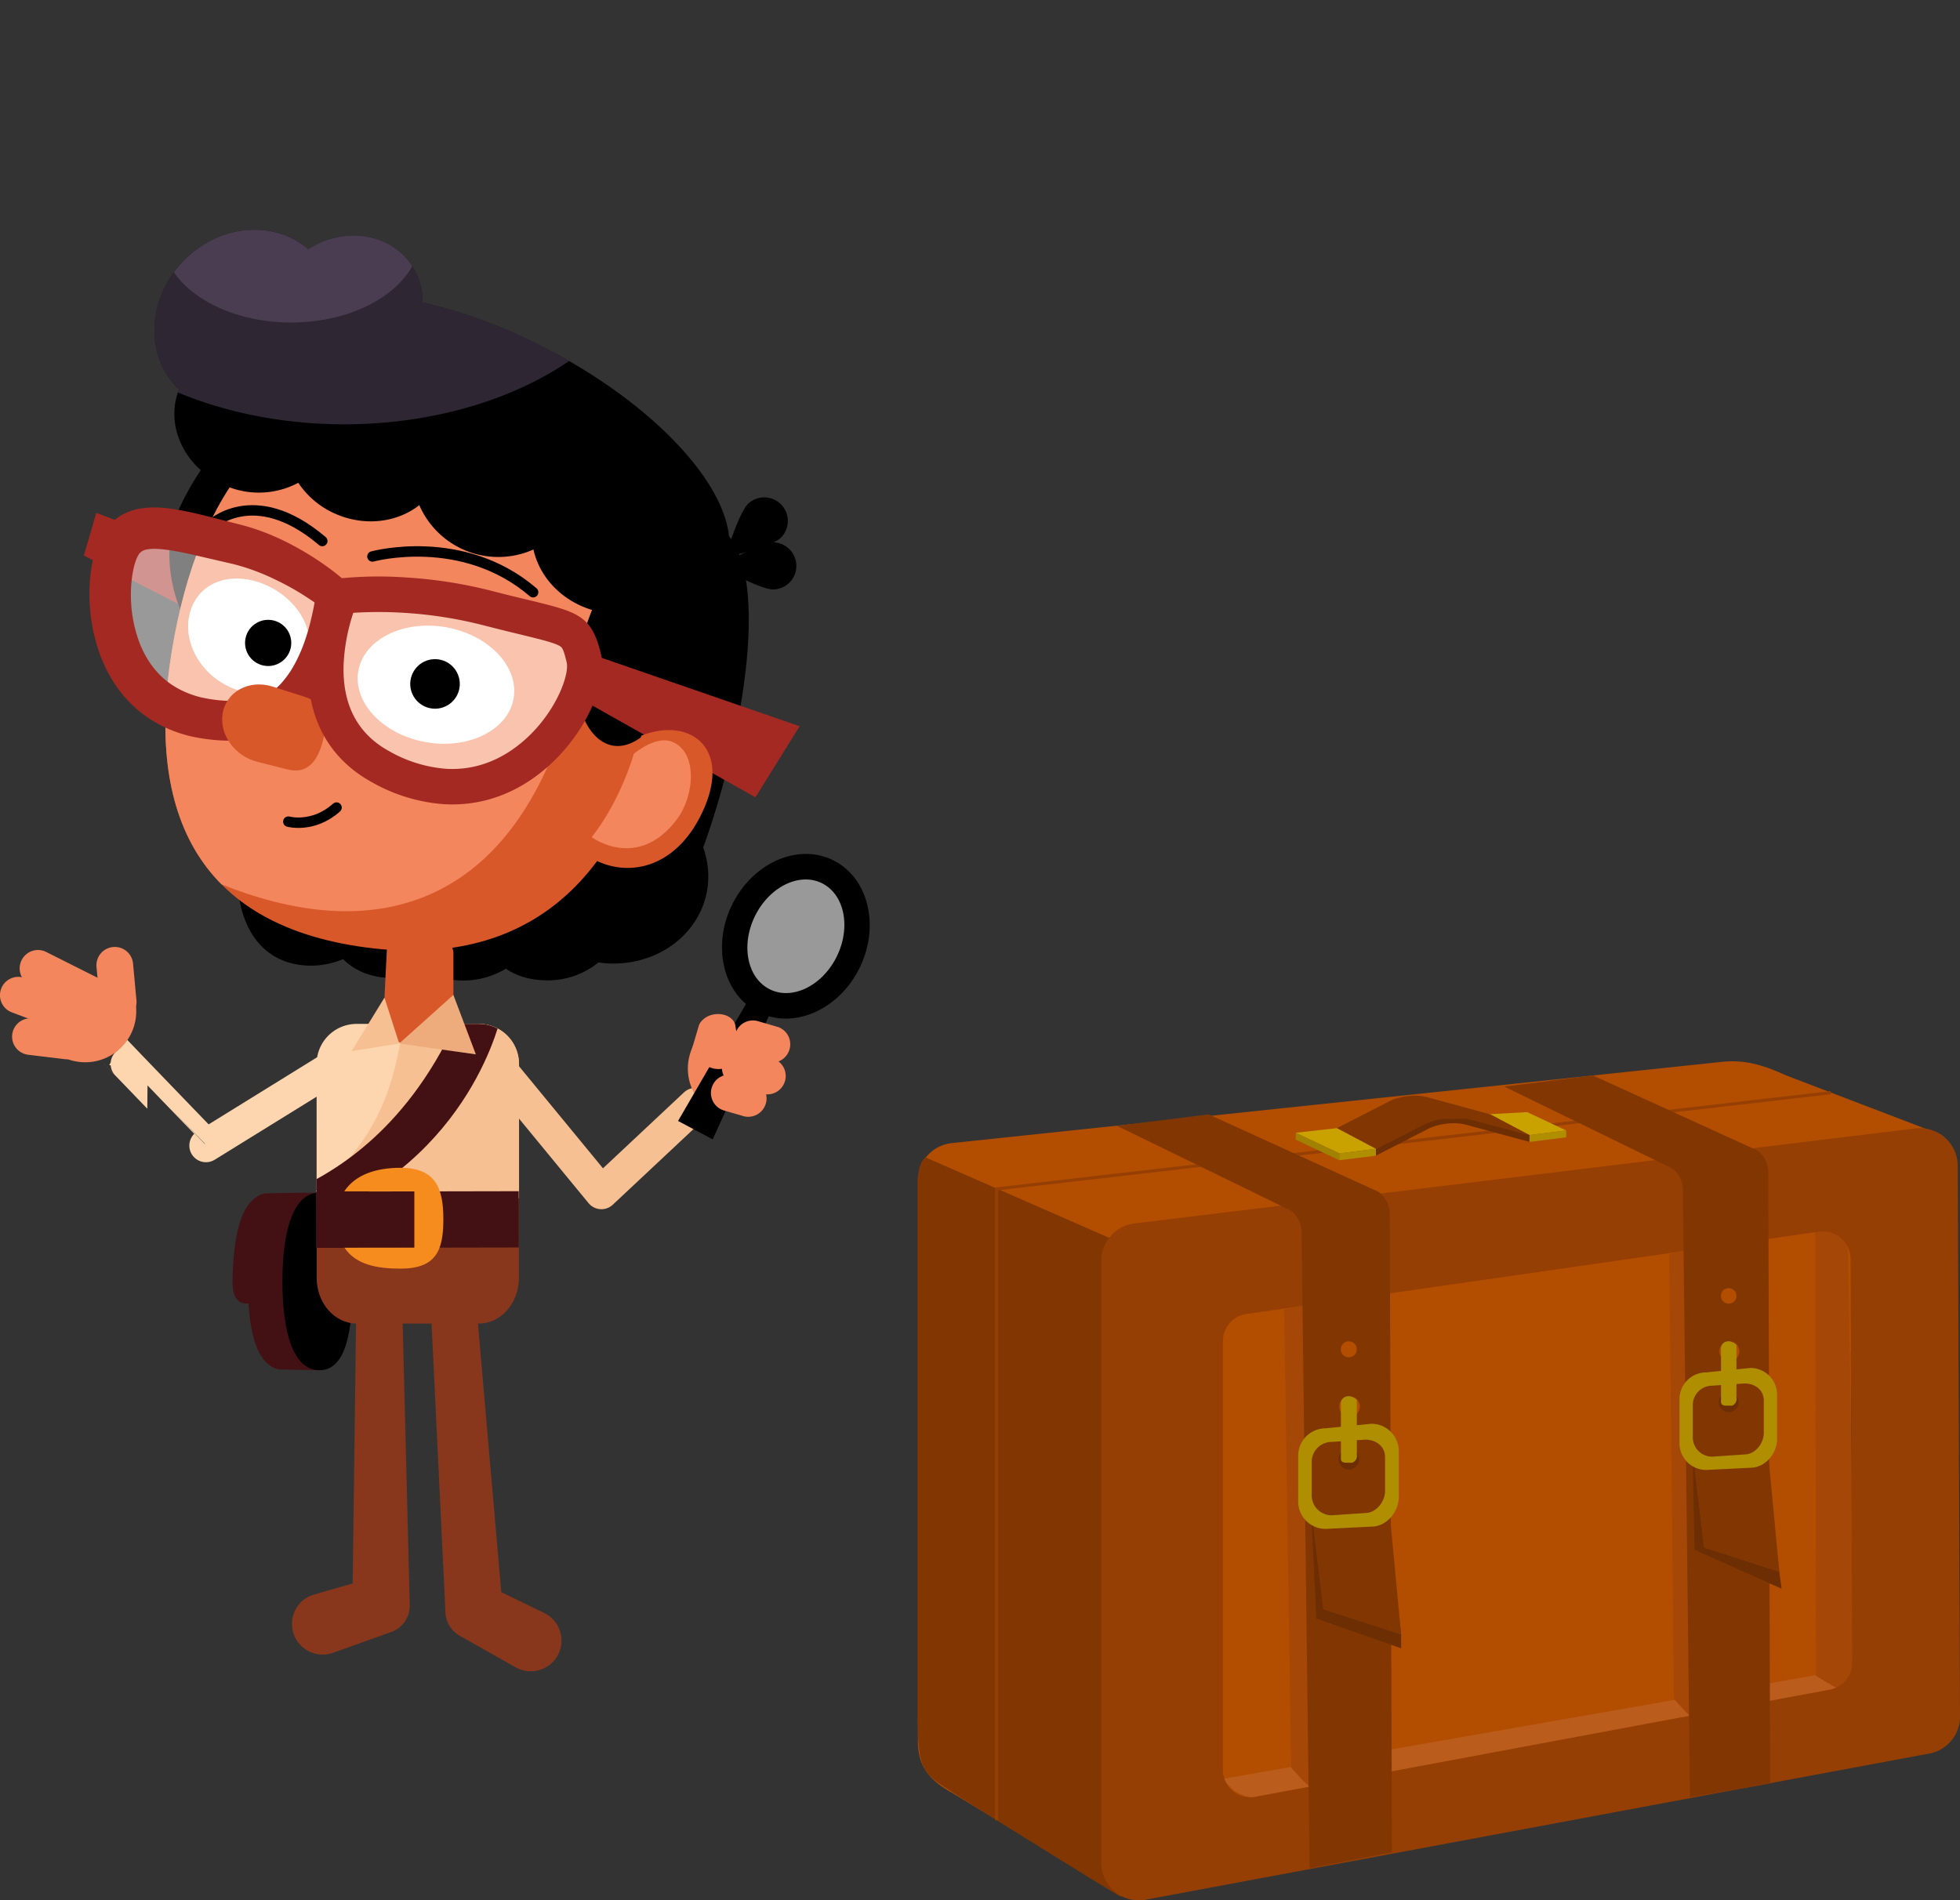 <svg id="Layer_1" data-name="Layer 1" xmlns="http://www.w3.org/2000/svg" xmlns:xlink="http://www.w3.org/1999/xlink" viewBox="0 0 643.01 623.59"><rect x="0" y="0" width="643.01" height="623.59" fill="#333333" stroke="none"/><defs><clipPath id="clip-path" transform="translate(-329.99 -26.57)"><polygon points="493.15 412.29 474.99 411.93 476.75 387.2 489.66 382.08 493.15 412.29" style="fill:none"/></clipPath><clipPath id="clip-path-2" transform="translate(-329.99 -26.57)"><path d="M542,262.51c-11.17,47.95-37.79,83.2-94.41,74.61-58.35-8.85-69.88-51.5-60.38-101.77,9.77-51.7,37.75-90.7,98.49-78.52C544.57,168.65,553.49,213.26,542,262.51Z" style="fill:none"/></clipPath><clipPath id="clip-path-3" transform="translate(-329.99 -26.57)"><path d="M511.8,142.31a172.83,172.83,0,0,0-43.19-16.54,21.5,21.5,0,0,0-3.07-11.39c-6.65-11-21.88-13.82-34-6.33l-.44.3c-10.88-9.42-28.23-8.34-40,2.93-12.49,12-14,30.83-3.31,42.16.3.32.63.59.94.89-4.73,11.86,1.8,25.81,14.92,31.48a27.56,27.56,0,0,0,24.2-.82,28.07,28.07,0,0,0,12.36,10.26c9.65,4.17,20.2,2.7,27.34-2.93a28.26,28.26,0,0,0,38.92,13.85c26.8,12.55,52.56,20.69,60.28,8C577.46,196.59,552.87,164.4,511.8,142.31Z" style="fill:none"/></clipPath><clipPath id="clip-path-4" transform="translate(-329.99 -26.57)"><path d="M433.86,419.74v-44A13.13,13.13,0,0,1,447,362.55H487.1a13.13,13.13,0,0,1,13.12,13.15v44" style="fill:none"/></clipPath></defs><title>poppetje met koffer</title><path d="M642.28,614.82l55.64,33.84L901,542a12.39,12.39,0,0,0,11.1-12.32l55-130.66L916,379.47c-8.27-3.76-14-5.21-21.32-4.44L642.23,401.66A12.39,12.39,0,0,0,631.13,414V597.92C631.13,605.27,634,610.31,642.28,614.82Z" transform="translate(-329.99 -26.57)" style="fill:#b34e00"/><path d="M633.52,406.29a7.58,7.58,0,0,0-2,4.08l-.42,2.53a4.93,4.93,0,0,0-.07.81V589.26c0,15.79,1.5,18,6,21.81,2.54,2.12,54.89,34.59,60.15,37.6,1.06.61,5.7-.16,6.77-.75l-9.78-215.05" transform="translate(-329.99 -26.57)" style="fill:#823703"/><path d="M741.18,616.28,929.5,581.14a9.08,9.08,0,0,0,8.14-9l-.55-132.43a9.08,9.08,0,0,0-10-9l-187.77,27a9.08,9.08,0,0,0-8.14,9V607.25A9.08,9.08,0,0,0,741.18,616.28Z" transform="translate(-329.99 -26.57)" style="fill:#b34e00"/><polyline points="600.65 358.54 326.95 390.12 326.95 597.28" style="fill:none;stroke:#963f04;stroke-miterlimit:10"/><path d="M746,616.33l183-34.78c5.73-1.31,8.74-4.7,8.74-9.69l-9,3.87L731,610.31l1.5,1.5,2.26,2.26A15.49,15.49,0,0,0,746,616.33Z" transform="translate(-329.99 -26.57)" style="fill:#ba5c1c"/><path d="M925.76,576.47s7.77,4.86,8.27,4.51c1.91-1.34,6-14.18,4.51-9L936.28,438a9.75,9.75,0,0,0-10.76-9.69Z" transform="translate(-329.99 -26.57)" style="fill:#a54707"/><path d="M972.25,409.15a12.39,12.39,0,0,0-13.67-12.32L702.38,428a12.39,12.39,0,0,0-11.1,12.32V637.77A12.39,12.39,0,0,0,705,650.09L961.9,602.16A12.39,12.39,0,0,0,973,589.84Zm-42.75,172L741.18,616.28a9.08,9.08,0,0,1-10-9V466.67a9.08,9.08,0,0,1,8.14-9l187.77-27a9.08,9.08,0,0,1,10,9l.55,132.43A9.08,9.08,0,0,1,929.5,581.14Z" transform="translate(-329.99 -26.57)" style="fill:#963f04"/><path d="M753.56,606.55s5.51,6.37,6,6c1.91-1.34,3,.13,3-2.37V469.61c7.89-10.3,12.78-18.71-11.28-13.45Z" transform="translate(-329.99 -26.57)" style="fill:#a54707"/><path d="M786.65,634.37l-.73-209.48a8.92,8.92,0,0,0-3.74-7.27l-55.68-25.38L696.42,396l57,27.78a8.92,8.92,0,0,1,3.57,7.14l2.63,208.71Z" transform="translate(-329.99 -26.57)" style="fill:#823703"/><circle cx="442.5" cy="478.85" r="3.38" style="fill:#6d2e03"/><polygon points="431.85 531.11 459.67 540.88 459.67 536.37 455.16 498.02 430.34 496.52 430.34 500.28 431.85 531.11" style="fill:#6d2e03"/><polygon points="434.1 528.1 458.92 536.13 459.67 536.37 455.91 496.52 430.34 496.52 434.1 528.1" style="fill:#823703"/><circle cx="442.5" cy="442.76" r="2.63" style="fill:#b34e00"/><circle cx="442.75" cy="461.55" r="3.38" style="fill:#b34e00"/><path d="M771.74,506.54h1.88a2.36,2.36,0,0,0,1.5-2.63V486.24c0-.75-1.53-1.24-2.07-1.44a1.09,1.09,0,0,0-.38-.07h-.35a2.41,2.41,0,0,0-2.42,2,7.78,7.78,0,0,0,0,1v16.92C769.86,505.7,769.86,506.54,771.74,506.54Z" transform="translate(-329.99 -26.57)" style="fill:#af8e02"/><path d="M879.14,584s5.51,6.37,6,6c1.91-1.34,3,.13,3-2.37V447.06c7.89-10.3,3-12.7-10.53-8.94Z" transform="translate(-329.99 -26.57)" style="fill:#a54707"/><path d="M779.88,493.76l-15,1.5a9,9,0,0,0-9,9v15a9,9,0,0,0,9,9l15-.75c5,0,9-4.81,9-9.78v-15A9,9,0,0,0,779.88,493.76Zm4.51,22c0,3.6-2.94,7.29-6.54,7.29l-11,.75a6.56,6.56,0,0,1-6.54-6.54v-11a6.56,6.56,0,0,1,6.54-6.54l11-.75c3.6,0,6.54,2.19,6.54,5.79Z" transform="translate(-329.99 -26.57)" style="fill:#af8e02"/><path d="M910.72,611.81l-.61-200.75a8.63,8.63,0,0,0-3.62-7L852.6,379.47l-29.11,3.64L878.62,410a8.63,8.63,0,0,1,3.46,6.91l2.33,199.43Z" transform="translate(-329.99 -26.57)" style="fill:#823703"/><circle cx="567.12" cy="460.16" r="3.27" style="fill:#6d2e03"/><polygon points="555.91 508.55 584.49 521.33 583.74 515.83 579.37 478.71 555.36 477.26 555.36 480.9 555.91 508.55" style="fill:#6d2e03"/><polygon points="559 507.82 583.01 515.59 583.74 515.83 580.1 477.26 555.36 477.26 559 507.82" style="fill:#823703"/><circle cx="567.12" cy="425.23" r="2.55" style="fill:#b34e00"/><circle cx="567.36" cy="443.42" r="3.27" style="fill:#b34e00"/><path d="M896.38,487.82h1.82a2.29,2.29,0,0,0,1.46-2.55v-17.1c0-.73-1.48-1.2-2-1.39a1.05,1.05,0,0,0-.37-.06h-.34a2.33,2.33,0,0,0-2.35,2,7.53,7.53,0,0,0,0,.93V486C894.56,487,894.56,487.82,896.38,487.82Z" transform="translate(-329.99 -26.57)" style="fill:#af8e02"/><path d="M904.26,475.45l-14.55,1.46a8.76,8.76,0,0,0-8.73,8.73v14.55a8.76,8.76,0,0,0,8.73,8.73l14.55-.73c4.8,0,8.73-4.66,8.73-9.46V484.18A8.76,8.76,0,0,0,904.26,475.45Zm4.37,21.32c0,3.48-2.85,7.06-6.33,7.06l-10.63.73a6.35,6.35,0,0,1-6.33-6.33V487.6a6.35,6.35,0,0,1,6.33-6.33l10.63-.73c3.48,0,6.33,2.12,6.33,5.6Z" transform="translate(-329.99 -26.57)" style="fill:#af8e02"/><polygon points="439.37 378.47 451.4 376.96 438.62 370.19 425.08 371.7 439.37 378.47" style="fill:#c9a200"/><polygon points="451.4 379.22 451.4 376.96 439.37 378.47 439.37 380.72 451.4 379.22" style="fill:#af8e02"/><polygon points="425.08 373.95 439.37 380.72 439.37 378.47 425.08 371.7 425.08 373.95" style="fill:#a08100"/><polygon points="501.78 372.45 513.81 370.95 501.02 364.93 487.49 365.68 501.78 372.45" style="fill:#c9a200"/><polygon points="513.81 373.2 513.81 370.95 501.78 372.45 501.78 374.71 513.81 373.2" style="fill:#af8e02"/><path d="M831.76,401.27l-20.63-5.58a14.75,14.75,0,0,0-2.77-.49,20.27,20.27,0,0,0-8.62,1.25,13.65,13.65,0,0,0-1.41.64l-16.94,8.69v-2.26l16.94-8.69a13.65,13.65,0,0,1,1.41-.64,20.27,20.27,0,0,1,8.62-1.25,14.75,14.75,0,0,1,2.77.49L831.76,399Z" transform="translate(-329.99 -26.57)" style="fill:#6d2e03"/><path d="M831.76,399l-20.3-5.26c-.91-.24-5.08.07-6,0-2.93-.21-4.77.47-7.52,1.5-.48.18-5.55,2.77-6,3l-10.53,5.26-12.78-6.77,16.94-8.69a13.65,13.65,0,0,1,1.41-.64,20.27,20.27,0,0,1,8.62-1.25,14.75,14.75,0,0,1,2.77.49L819,392.25Z" transform="translate(-329.99 -26.57)" style="fill:#823703"/><path d="M434.77,446.95c0-9.81-2.62-18.4-6.62-23.63l2.07-5.39-13.38.25c-7.88,1.83-10.35,14-10.58,29,0,3.29.7,7.21,4.82,7.17" transform="translate(-329.99 -26.57)" style="fill:#431113"/><path d="M437.37,448c0-8.41-2.62-15.86-6.64-20.42l2.06-4.72-13.4.22c-7.82,1.59-10.1,12.14-10.1,24.92,0,2.78.79,6.08,4.81,6.08" transform="translate(-329.99 -26.57)" style="fill:#431113"/><path d="M439.37,447.06c0-9.75-2.62-18.37-6.64-23.66l2.06-5.47-13.4.25c-7.82,1.85-10.09,14.07-10.09,28.88s2.27,27,10.09,28.88l13.4.25-2.06-5.47C436.75,465.43,439.37,456.81,439.37,447.06Z" transform="translate(-329.99 -26.57)" style="fill:#431113"/><path d="M445.69,447.06c0,16.09-2.1,29.13-10.9,29.13s-12.15-13-12.15-29.13,3.36-29.13,12.15-29.13S445.69,431,445.69,447.06Z" transform="translate(-329.99 -26.57)"/><path d="M441.2,375.48l-43.64,27S366.91,370.71,367,370.73" transform="translate(-329.99 -26.57)" style="fill:none;stroke:#fdd6b0;stroke-linecap:round;stroke-linejoin:round;stroke-width:10.917px"/><path d="M352.17,342.8c8.61,5.34,12.18,6.46,18.45,4.68a16.73,16.73,0,1,1-27.06,2.41C346.13,350.08,350,341.45,352.17,342.8Z" transform="translate(-329.99 -26.57)" style="fill:#f3865c"/><path d="M351.21,374.12a6,6,0,0,0,6.68-5.27h0a6,6,0,0,0-5.28-6.68l-12-1.41A6,6,0,0,0,334,366h0a6,6,0,0,0,5.28,6.68Z" transform="translate(-329.99 -26.57)" style="fill:#f3865c"/><path d="M362.76,355.88a6,6,0,0,0,6.55,5.44h0a6,6,0,0,0,5.44-6.55l-1.11-12a6,6,0,0,0-6.55-5.44h0a6,6,0,0,0-5.44,6.55Z" transform="translate(-329.99 -26.57)" style="fill:#f3865c"/><path d="M345.16,363a6,6,0,0,0,7.75-3.52h0a6,6,0,0,0-3.52-7.75l-11.27-4.23a6,6,0,0,0-7.75,3.52h0a6,6,0,0,0,3.52,7.75Z" transform="translate(-329.99 -26.57)" style="fill:#f3865c"/><path d="M350.2,355.36a6,6,0,0,0,8.16-2.44h0c1.58-2.93,9.8-2.31,6.87-3.89l-19.91-10a6,6,0,0,0-8.15,2.44h0a6,6,0,0,0,2.44,8.16Z" transform="translate(-329.99 -26.57)" style="fill:#f3865c"/><line x1="148.32" y1="384.24" x2="166.13" y2="384.24" style="fill:none"/><line x1="145" y1="385.36" x2="163.16" y2="385.72" style="fill:none;stroke:#7d7d7d;stroke-linecap:round;stroke-miterlimit:10;stroke-width:3.821px"/><g style="clip-path:url(#clip-path)"><line x1="154.25" y1="365.53" x2="154.25" y2="387.5" style="fill:none;stroke:#a51d38;stroke-linecap:round;stroke-linejoin:round;stroke-width:6.004px"/></g><line x1="157.22" y1="369.1" x2="157.22" y2="373.07" style="fill:none;stroke:#fff;stroke-linecap:round;stroke-miterlimit:10;stroke-width:3.275px"/><path d="M500.22,445.88c0,8.27-5.87,15-13.12,15H447c-7.25,0-13.12-6.71-13.12-15V396.44c0-8.27,5.87-15,13.12-15H487.1c7.25,0,13.12,6.71,13.12,15Z" transform="translate(-329.99 -26.57)" style="fill:#88371d"/><path d="M433.86,419.74v-44A13.13,13.13,0,0,1,447,362.55H487.1a13.13,13.13,0,0,1,13.12,13.15v44" transform="translate(-329.99 -26.57)" style="fill:#fdd6b0"/><path d="M487.1,362.55H462.68c-3.38,14.13-4.39,34.13-29,54.86l2.35,7.92,64.24-5.6v-44A13.13,13.13,0,0,0,487.1,362.55Z" transform="translate(-329.99 -26.57)" style="fill:#f6c092"/><path d="M454.52,446a7.52,7.52,0,0,0-7.63,7.41l-1.2,92.75-12.88,3.69-.61.2A10.07,10.07,0,0,0,439,569l18.92-6.76.49-.17a9.14,9.14,0,0,0,6-8.86l-2.51-99.92A7.53,7.53,0,0,0,454.52,446Z" transform="translate(-329.99 -26.57)" style="fill:#88371d"/><path d="M508.53,555.86,494.44,549l-8-92.09a7.52,7.52,0,0,0-15,1.15l4.7,97.83a9.13,9.13,0,0,0,4.57,7.37l.44.25,18,10.17.56.29a10.07,10.07,0,0,0,8.82-18.12Z" transform="translate(-329.99 -26.57)" style="fill:#88371d"/><path d="M450.13,498.05" transform="translate(-329.99 -26.57)" style="fill:none;stroke:#9e4d23;stroke-linecap:square;stroke-linejoin:round;stroke-width:19.105px"/><path d="M449.72,463.31" transform="translate(-329.99 -26.57)" style="fill:none;stroke:#9e4d23;stroke-linecap:square;stroke-linejoin:round;stroke-width:19.105px"/><path d="M487.81,496.27" transform="translate(-329.99 -26.57)" style="fill:none;stroke:#9e4d23;stroke-linecap:square;stroke-linejoin:round;stroke-width:19.105px"/><path d="M484.91,466.26" transform="translate(-329.99 -26.57)" style="fill:none;stroke:#9e4d23;stroke-linecap:square;stroke-linejoin:round;stroke-width:19.105px"/><rect x="433.65" y="417.54" width="66.5" height="18.47" transform="translate(-330.78 -25.7) rotate(-0.11)" style="fill:#431113"/><path d="M478.54,348.1c-16.18-2.11-22.5-18.3-20.14-36.41s12.51-31.3,28.69-29.18,27.38,18.51,25,36.63S494.71,350.21,478.54,348.1Z" transform="translate(-329.99 -26.57)"/><polygon points="31.59 168.28 101.02 194.86 89.59 214.17 27.51 182.29 31.59 168.28" style="fill:#a32922"/><path d="M429.1,169.77c-3.16-5.09-5.47-8.57-7.27-11.55C408,163.78,396,177.52,388.53,194c-9.9,21.8,7.84,51.8,11.23,40.48,3.48-11.63.42-1.05,10.32-22.85,4.93-10.87,16.12-24.75,23.69-36A35.86,35.86,0,0,1,429.1,169.77Z" transform="translate(-329.99 -26.57)"/><path d="M511,295.91c-20.21-8.78-21.26,6.59-6-34.87s37.85-70.2,58.52-62.59,11.8,66.48-3.44,107.93S544.32,310.39,511,295.91Z" transform="translate(-329.99 -26.57)"/><path d="M533.81,342.66c-17.9,1.38-29-11.63-31.29-28.08s5.07-30.13,23-31.51,34.27,10.84,36.57,27.3S551.71,341.28,533.81,342.66Z" transform="translate(-329.99 -26.57)"/><path d="M505.57,348c-16.18-2.11-22.5-18.3-20.14-36.41s12.51-31.3,28.69-29.18,27.38,18.51,25,36.63C537.37,332.59,526,350.7,505.57,348Z" transform="translate(-329.99 -26.57)"/><path d="M428.53,343.22c-16.18-2.11-22.5-18.3-20.14-36.41s12.51-31.3,28.69-29.18,27.38,18.51,25,36.63S444.71,345.34,428.53,343.22Z" transform="translate(-329.99 -26.57)"/><path d="M455.05,347.24c-16.18-2.11-22.5-18.3-20.14-36.41s12.51-31.3,28.69-29.18,27.37,18.51,25,36.63S471.23,349.35,455.05,347.24Z" transform="translate(-329.99 -26.57)"/><path d="M476.26,335.26c-6.44,3.36-12.46.83-19.33,2.52l-1.07,21.31c0,3.41.66,9.74,7,9.74s15.88-6.33,15.88-9.74v-20A4.84,4.84,0,0,0,476.26,335.26Z" transform="translate(-329.99 -26.57)" style="fill:#d8582a"/><path d="M544.84,265.41c-11.17,47.95-40.61,80.3-97.23,71.71-58.35-8.85-69.88-51.5-60.38-101.77,9.77-51.7,37.75-90.7,98.49-78.52C544.57,168.65,556.32,216.17,544.84,265.41Z" transform="translate(-329.99 -26.57)" style="fill:#d8582a"/><g style="clip-path:url(#clip-path-2)"><path d="M512.84,270.35c-20.6,54.94-63.58,67.69-116.77,43.57-54.86-24.88-54.72-70.21-32-117,23.26-47.89,60.74-78.17,116.5-49.53C534.58,175.08,532.12,218.92,512.84,270.35Z" transform="translate(-329.99 -26.57)" style="fill:#f3865c"/></g><path d="M554.82,214.26c-5.31,12-20.48,17.06-33.87,11.27S501,205.31,506.31,193.3s20.48-17.05,33.87-11.27S560.13,202.25,554.82,214.26Z" transform="translate(-329.99 -26.57)"/><path d="M511.8,142.31a172.83,172.83,0,0,0-43.19-16.54,21.5,21.5,0,0,0-3.07-11.39c-6.65-11-21.88-13.82-34-6.33l-.44.3c-10.88-9.42-28.23-8.34-40,2.93-12.49,12-14,30.83-3.31,42.16.3.32.63.59.94.89-4.73,11.86,1.8,25.81,14.92,31.48a27.56,27.56,0,0,0,24.2-.82,28.07,28.07,0,0,0,12.36,10.26c9.65,4.17,20.2,2.7,27.34-2.93a28.26,28.26,0,0,0,38.92,13.85c26.8,12.55,52.56,20.69,60.28,8C577.46,196.59,552.87,164.4,511.8,142.31Z" transform="translate(-329.99 -26.57)"/><g style="opacity:0.5"><path d="M369,204.12c-8,11.41-7.75,64.48,43,59.4,24.89-2.49,27.36-41.93,27.36-41.93s-14.2-12.71-32.09-17.25C387.39,199.27,375.28,195.27,369,204.12Z" transform="translate(-329.99 -26.57)" style="fill:#fff"/></g><g style="opacity:0.5"><path d="M521.51,242.53c3.35,13.79-24.2,58.87-66.62,35.67-30.36-16.6-13.16-56-13.16-56a140,140,0,0,1,48.18,3.92C517.79,233.33,518.8,231.38,521.51,242.53Z" transform="translate(-329.99 -26.57)" style="fill:#fff"/></g><path d="M476.69,232.46c-14-2.63-27.07,3.66-29.1,14s7.73,20.94,21.75,23.57,27.07-3.66,29.1-14S490.7,235.09,476.69,232.46Z" transform="translate(-329.99 -26.57)" style="fill:#fff"/><path d="M418.6,219.19c-10.36-5.28-21.71-3-25.62,6.43s1.46,21.06,11.8,26.11,21.62,1.64,25.53-7.46S428.84,224.41,418.6,219.19Z" transform="translate(-329.99 -26.57)" style="fill:#fff"/><path d="M566,219.64c-3.17-5.09-15.49-21.89-17.29-24.87-13.81,5.56-24.67,29.07-28.44,44C514.39,262,529.64,285,547,261.54c7.09-9.6,16.12-24.75,23.69-36A35.84,35.84,0,0,1,566,219.64Z" transform="translate(-329.99 -26.57)"/><path d="M586,203.16c-3.12,2.92-18.12,6.36-18.12,6.36s4.44-14.74,7.56-17.66A7.73,7.73,0,0,1,586,203.16Z" transform="translate(-329.99 -26.57)"/><path d="M583.6,220c-4.27,0-17.67-7.53-17.67-7.53s13.22-7.89,17.49-7.94A7.73,7.73,0,0,1,583.6,220Z" transform="translate(-329.99 -26.57)"/><path d="M424.58,296.18s8.15,2.25,15.82-4.62" transform="translate(-329.99 -26.57)" style="fill:none;stroke:#000;stroke-linecap:round;stroke-miterlimit:10;stroke-width:3.421px"/><polygon points="193.5 214.52 262.33 238.3 247.83 261.63 188.45 228.21 193.5 214.52" style="fill:#a32922"/><path d="M522.84,307.4c11.73,7.68,28.89,5,37.88-15,9.33-20.73-4.63-30.62-20.31-24.44A164.12,164.12,0,0,1,522.84,307.4Z" transform="translate(-329.99 -26.57)" style="fill:#d8582a"/><path d="M550.38,269.93c-5.36-2.06-12.46,4-12.46,4s-4.11,15-13.82,27.35c0,0,15.11,11.26,28-5.91C557.88,287.62,559,273.27,550.38,269.93Z" transform="translate(-329.99 -26.57)" style="fill:#f3865c"/><path d="M452.17,209.17s29.55-8.14,52.72,11.73" transform="translate(-329.99 -26.57)" style="fill:none;stroke:#000;stroke-linecap:round;stroke-miterlimit:10;stroke-width:3.421px"/><path d="M398.86,199.1s14.25-14.2,36.86,5" transform="translate(-329.99 -26.57)" style="fill:none;stroke:#000;stroke-linecap:round;stroke-miterlimit:10;stroke-width:3.421px"/><path d="M375.59,208.42l-.31.47c-.07.11-.06.1-.06.1h0v0l-.06.12c0,.09-.09.15-.13.25a13.92,13.92,0,0,0-.53,1.31,24,24,0,0,0-.87,3.31,40.94,40.94,0,0,0-.7,7.54,44.66,44.66,0,0,0,2.52,15.13,33.66,33.66,0,0,0,3.21,6.63,27.73,27.73,0,0,0,4.5,5.46,28.94,28.94,0,0,0,2.72,2.2,29.56,29.56,0,0,0,3,1.82,32.37,32.37,0,0,0,6.77,2.57,47.48,47.48,0,0,0,15.58,1h.13l-.14,0h.11l.28,0,.56-.06c.23,0,.26,0,.38-.05l.3,0c.46-.08,1-.2,1.48-.33a14.26,14.26,0,0,0,2.85-1.11,18.34,18.34,0,0,0,5.13-4.06,32.57,32.57,0,0,0,4.26-6.07,49.92,49.92,0,0,0,3.26-7.32,71.07,71.07,0,0,0,2.32-8c.32-1.36.62-2.74.87-4.12.13-.69.25-1.38.35-2.06l.15-1,.12-.92h0l1.93,4.7-.81-.59-.9-.64q-.92-.64-1.86-1.26c-1.25-.84-2.52-1.66-3.81-2.44a85.81,85.81,0,0,0-7.92-4.27,73.89,73.89,0,0,0-8.14-3.39c-1.37-.47-2.75-.9-4.12-1.28-.69-.19-1.37-.37-2.06-.53l-2.3-.53-9.35-2.17c-3.06-.7-6.06-1.34-8.86-1.75-1.4-.19-2.74-.35-4-.4a14.67,14.67,0,0,0-3.12.16,4.76,4.76,0,0,0-1.75.61,4.35,4.35,0,0,0-1.16,1.17Zm-11.35-7.58.05-.07a17.93,17.93,0,0,1,5.18-4.92,18.4,18.4,0,0,1,6.57-2.41,28.19,28.19,0,0,1,6.08-.32,49.29,49.29,0,0,1,5.44.6c3.47.57,6.73,1.32,9.92,2.11l9.42,2.4,2.38.61q1.29.34,2.55.72,2.53.77,5,1.72a83.89,83.89,0,0,1,9.42,4.34,98.77,98.77,0,0,1,8.78,5.31q2.12,1.44,4.18,3,1,.78,2,1.59l1,.83,1.08.92a5.54,5.54,0,0,1,1.93,4.56V222h0l-.11,1.33-.13,1.23c-.09.81-.2,1.61-.32,2.41q-.35,2.4-.82,4.76a83.54,83.54,0,0,1-2.44,9.41,62.62,62.62,0,0,1-3.78,9.22,43.69,43.69,0,0,1-5.76,8.69,31.26,31.26,0,0,1-8.56,7,27.13,27.13,0,0,1-5.28,2.21c-.93.27-1.82.5-2.79.68l-.77.13-.71.11-.56.07-.28,0-.28,0h-.15a60.63,60.63,0,0,1-19.91-1.08,43.87,43.87,0,0,1-9.79-3.57,42.78,42.78,0,0,1-4.55-2.72,42,42,0,0,1-4.15-3.32,41.16,41.16,0,0,1-6.76-8.06,47,47,0,0,1-4.56-9.24,58,58,0,0,1-3.43-19.74,54.32,54.32,0,0,1,.89-10.1,37.5,37.5,0,0,1,1.34-5.18,27.24,27.24,0,0,1,1.07-2.69c.1-.23.23-.46.34-.69l.18-.35.24-.42.25-.42.21-.35.31-.47Z" transform="translate(-329.99 -26.57)" style="fill:#a32922"/><path d="M430.07,255.26l-10.61-3.38c-7.84-2.48-15.36,1.71-16.47,9-1,7,4.2,13.86,11.43,15.67l9.8,2.49c6.64,1.66,9.81-2.63,11.56-8.83C437.62,263.74,437.22,257.51,430.07,255.26Z" transform="translate(-329.99 -26.57)" style="fill:#d8582a"/><path d="M475.44,290.44a55.9,55.9,0,0,1-23.35-7.15c-14.49-7.92-21.75-21.61-21-39.57a73.57,73.57,0,0,1,5.29-23.85,5.81,5.81,0,0,1,4.57-3.44,126.44,126.44,0,0,1,22.21-.37,149.52,149.52,0,0,1,28.19,4.42c4.79,1.24,8.86,2.22,12.13,3,16.23,3.93,20.59,5,23.66,17.65,1.91,7.84-2.74,20.46-11.3,30.68C509.59,279.33,496,291.71,475.44,290.44ZM445.9,227.66a62.24,62.24,0,0,0-3.18,16.85c-.48,13.27,4.55,22.89,15,28.58a44.41,44.41,0,0,0,18.48,5.74c15.45,1,25.92-8.65,30.78-14.47,7-8.39,9.69-17.28,8.91-20.47-1-4.26-1.48-4.82-2.08-5.22-1.7-1.13-6.2-2.22-13-3.88-3.31-.8-7.43-1.8-12.31-3.06a137.89,137.89,0,0,0-26-4.07A131.5,131.5,0,0,0,445.9,227.66Z" transform="translate(-329.99 -26.57)" style="fill:#a32922"/><circle cx="472.68" cy="250.97" r="8.13" transform="translate(-214.18 623.22) rotate(-76.14)"/><circle cx="417.95" cy="237.52" r="7.58" transform="translate(-242.75 559.85) rotate(-76.14)"/><polygon points="126.13 327.36 115.35 344.91 130.96 342.42 126.13 327.36" style="fill:#f6c092"/><path d="M493.57,376.9l33.72,41L558.12,389" transform="translate(-329.99 -26.57)" style="fill:none;stroke:#f6c092;stroke-linecap:round;stroke-linejoin:round;stroke-width:10.917px"/><path d="M576.58,362.81c-9.49,3.56-8.66,4.17-14.46,1.2A16.72,16.72,0,0,0,559,387.25c5.55,7.39,12.25,2.3,19.65-3.25,6-4.49,1.46-12.68-.89-19.39C575.2,364.31,579,361.91,576.58,362.81Z" transform="translate(-329.99 -26.57)" style="fill:#f3865c"/><path d="M568.22,375.22c-.71,2.39-3.87,3.56-7.06,2.62h0c-3.19-.95-5.19-3.65-4.49-6l2.57-8.66c.71-2.39,3.87-3.57,7.06-2.62h0c3.19.95,5.19,3.65,4.48,6Z" transform="translate(-329.99 -26.57)" style="fill:#f3865c"/><path d="M579.73,354.46c-9.14-5.35-11.47-18.94-5.19-30.35s18.77-16.32,27.91-11,11.47,18.94,5.19,30.34S588.87,359.81,579.73,354.46Z" transform="translate(-329.99 -26.57)" style="fill:#fff;opacity:0.5"/><path d="M580.3,359.39a19.89,19.89,0,0,1-2.68-1.31c-11.07-6.48-14.1-22.62-6.75-36,6.75-12.28,20.09-18.24,31-13.88a20,20,0,0,1,2.68,1.31c11.07,6.48,14.1,22.62,6.75,36C604.57,357.78,591.23,363.75,580.3,359.39ZM598.78,316c-7-2.79-15.85,1.56-20.57,10.13-5.18,9.42-3.55,20.5,3.64,24.7a11.62,11.62,0,0,0,1.55.76c7,2.8,15.85-1.56,20.57-10.13,5.18-9.42,3.55-20.5-3.63-24.7A11.61,11.61,0,0,0,598.78,316Z" transform="translate(-329.99 -26.57)"/><polygon points="253.75 330.08 233.81 373.87 222.45 367.83 246.57 326.26 253.75 330.08"/><path d="M575,373.11a6,6,0,0,1-3.65-7.69h0a6,6,0,0,1,7.69-3.65l6.2,1.8a6,6,0,0,1,3.65,7.69h0a6,6,0,0,1-7.69,3.65Z" transform="translate(-329.99 -26.57)" style="fill:#f3865c"/><path d="M570.84,382.63a6,6,0,0,1-3.65-7.69h0a6,6,0,0,1,7.69-3.65l8.87,2.69a6,6,0,0,1,3.65,7.69h0a6,6,0,0,1-7.69,3.65Z" transform="translate(-329.99 -26.57)" style="fill:#f3865c"/><path d="M567.23,390.88a6,6,0,0,1-3.65-7.69h0a6,6,0,0,1,7.69-3.65l6.2,1.8a6,6,0,0,1,3.65,7.69h0a6,6,0,0,1-7.69,3.65Z" transform="translate(-329.99 -26.57)" style="fill:#f3865c"/><path d="M572.74,372.07c.21,2.49-3,5-6.34,5.27h0c-3.31.28-6.16-1.52-6.37-4l-.75-9c-.21-2.49,2.31-4.73,5.62-5h0c3.31-.27,6.16,1.52,6.37,4Z" transform="translate(-329.99 -26.57)" style="fill:#f3865c"/><g style="clip-path:url(#clip-path-3)"><ellipse cx="112.91" cy="69.62" rx="103.56" ry="69.62" style="fill:#736180;opacity:0.4"/><ellipse cx="95.52" cy="77.28" rx="42.47" ry="28.55" style="fill:#736180;opacity:0.4"/></g><g style="clip-path:url(#clip-path-4)"><path d="M429.23,415.92c10.14-5.12,35.21-18.51,51.92-57.5l13.39.89S485,407,432.22,426.77C430.35,420.21,433.68,419.1,429.23,415.92Z" transform="translate(-329.99 -26.57)" style="fill:#431113"/></g><polygon points="148.74 326.47 156.11 345.98 130.96 342.42 148.74 326.47" style="fill:#eeab7b"/><path d="M461.33,409.77c-7.88,0-14.75,2.19-18.41,7.74l23,0,0,18.47L443,436c3.68,5.49,10.51,6.86,18.34,6.86,11.72,0,14.1-5.94,14.1-16.15S473,409.77,461.33,409.77Z" transform="translate(-329.99 -26.57)" style="fill:#f68c1e"/></svg>